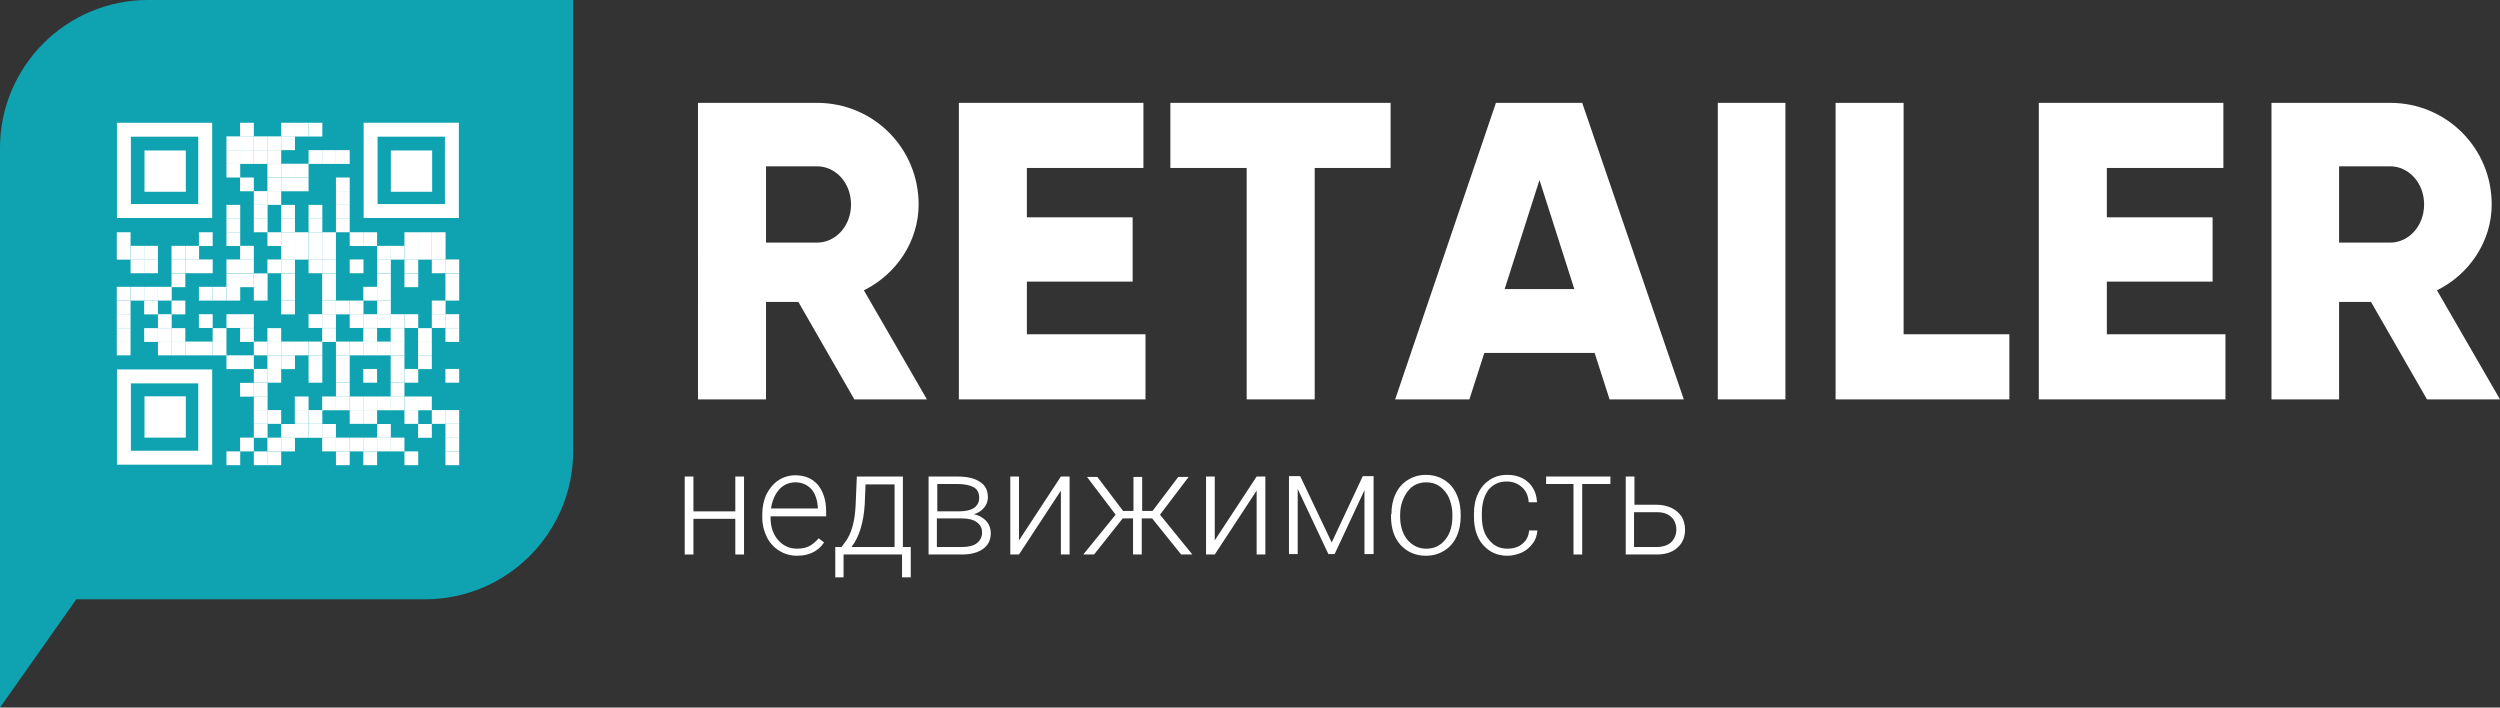 <?xml version="1.0" encoding="utf-8"?>
<!-- Generator: Adobe Illustrator 22.1.0, SVG Export Plug-In . SVG Version: 6.00 Build 0)  -->
<svg version="1.1" id="Layer_1" xmlns="http://www.w3.org/2000/svg" xmlns:xlink="http://www.w3.org/1999/xlink" x="0px" y="0px"
	 viewBox="0 0 602.8 170.6" style="enable-background:new 0 0 602.8 170.6;" xml:space="preserve">
<rect x="0" y="0" width="602.8" height="170.6" fill="#333333" stroke="none"/>
<style type="text/css">
	.st0{fill:#0FA3B1;}
	.st1{enable-background:new    ;}
	.st2{fill:#FFFFFF;}
	.st3{fill:none;}
</style>
<g>
	<path class="st0" d="M102.5,0H82.9H35.7C16,0,0,16,0,35.7v53.5v19.6v35.6v0.1v26.1l18.4-26.1h17.3h19.6h47.2
		c19.7,0,35.7-16,35.7-35.7V35.7V0H102.5z"/>
	<g>
		<g class="st1">
			<path class="st2" d="M179.4,133.7h-2.1v-8.6h-10.1v8.6h-2.1v-18.8h2.1v8.4h10.1v-8.4h2.1V133.7z"/>
			<path class="st2" d="M192.2,134c-1.6,0-3-0.4-4.3-1.2s-2.3-1.9-3-3.3c-0.7-1.4-1.1-3-1.1-4.7v-0.7c0-1.8,0.3-3.4,1-4.9
				c0.7-1.4,1.7-2.6,2.9-3.4c1.2-0.8,2.6-1.2,4.1-1.2c2.3,0,4.1,0.8,5.4,2.3c1.3,1.6,2,3.7,2,6.4v1.2h-13.4v0.4
				c0,2.1,0.6,3.9,1.8,5.3c1.2,1.4,2.8,2.1,4.6,2.1c1.1,0,2.1-0.2,2.9-0.6c0.8-0.4,1.6-1.1,2.3-1.9l1.3,1
				C197.3,132.9,195.1,134,192.2,134z M191.8,116.3c-1.6,0-2.9,0.6-3.9,1.7s-1.7,2.7-2,4.6h11.3v-0.2c-0.1-1.8-0.6-3.3-1.5-4.4
				C194.7,116.9,193.4,116.3,191.8,116.3z"/>
			<path class="st2" d="M202.9,131.9l0.9-1.2c1.5-2,2.3-4.9,2.5-8.7l0.3-7.1h11.1v17h1.9v7.3h-2.1v-5.5h-14.1v5.5h-2l0-7.3H202.9z
				 M205.3,131.9h10.4v-15.1h-7l-0.2,4.9C208.2,126.2,207.1,129.6,205.3,131.9z"/>
			<path class="st2" d="M223.9,133.7v-18.8h6.9c2.4,0,4.2,0.4,5.5,1.3c1.3,0.8,1.9,2.1,1.9,3.7c0,0.9-0.3,1.8-0.9,2.5
				s-1.4,1.3-2.5,1.6c1.2,0.2,2.2,0.8,3,1.6c0.7,0.8,1.1,1.8,1.1,2.9c0,1.7-0.6,2.9-1.8,3.8c-1.2,0.9-2.9,1.4-5.2,1.4H223.9z
				 M225.9,123.3h5.3c3.3,0,4.9-1.2,4.9-3.3c0-1.1-0.4-2-1.3-2.5c-0.9-0.5-2.2-0.8-4-0.8h-4.8V123.3z M225.9,125v6.9h6
				c1.6,0,2.8-0.3,3.6-0.9c0.8-0.6,1.3-1.5,1.3-2.6c0-1-0.4-1.9-1.3-2.5c-0.8-0.6-2-0.9-3.6-0.9H225.9z"/>
			<path class="st2" d="M255.8,114.9h2.1v18.8h-2.1v-15.4l-10.1,15.4h-2.1v-18.8h2.1v15.4L255.8,114.9z"/>
			<path class="st2" d="M277.8,125h-2.5v8.7h-2.1V125h-2.5l-6.9,8.7h-2.6l7.8-9.6l-6.9-9.1h2.5l6.2,8.2h2.5v-8.2h2.1v8.2h2.5
				l6.2-8.2h2.5l-6.9,9.1l7.8,9.6h-2.7L277.8,125z"/>
			<path class="st2" d="M303,114.9h2.1v18.8H303v-15.4l-10.1,15.4h-2.1v-18.8h2.1v15.4L303,114.9z"/>
			<path class="st2" d="M321.1,130.8l7.5-16h2.6v18.8H329v-15.4l-7.2,15.4h-1.5l-7.4-15.7v15.7h-2.1v-18.8h2.7L321.1,130.8z"/>
			<path class="st2" d="M335.5,124c0-1.8,0.3-3.4,1-4.9s1.7-2.6,3-3.4s2.7-1.2,4.3-1.2c2.5,0,4.5,0.9,6.1,2.6c1.5,1.8,2.3,4.1,2.3,7
				v0.4c0,1.8-0.3,3.4-1,4.9c-0.7,1.5-1.7,2.6-3,3.4s-2.7,1.2-4.4,1.2c-2.5,0-4.5-0.9-6.1-2.6c-1.6-1.8-2.3-4.1-2.3-7V124z
				 M337.6,124.6c0,2.2,0.6,4.1,1.7,5.5c1.2,1.4,2.7,2.2,4.6,2.2c1.9,0,3.4-0.7,4.6-2.2s1.7-3.3,1.7-5.7V124c0-1.4-0.3-2.7-0.8-3.9
				c-0.5-1.2-1.3-2.1-2.2-2.8c-1-0.7-2.1-1-3.3-1c-1.8,0-3.4,0.7-4.5,2.2s-1.8,3.3-1.8,5.7V124.6z"/>
			<path class="st2" d="M363.5,132.3c1.4,0,2.7-0.4,3.6-1.2c1-0.8,1.5-1.9,1.6-3.2h2c-0.1,1.1-0.4,2.2-1.1,3.1
				c-0.7,0.9-1.5,1.7-2.6,2.2c-1.1,0.5-2.3,0.8-3.5,0.8c-2.5,0-4.4-0.9-5.9-2.6s-2.2-4-2.2-6.9v-0.6c0-1.8,0.3-3.5,1-4.9
				c0.6-1.4,1.6-2.5,2.8-3.3c1.2-0.8,2.6-1.2,4.2-1.2c2.1,0,3.8,0.6,5.1,1.8c1.3,1.2,2,2.8,2.1,4.8h-2c-0.1-1.5-0.6-2.7-1.6-3.6
				c-1-0.9-2.2-1.4-3.7-1.4c-1.9,0-3.3,0.7-4.4,2c-1,1.4-1.6,3.2-1.6,5.7v0.6c0,2.4,0.5,4.3,1.6,5.6
				C360.1,131.6,361.6,132.3,363.5,132.3z"/>
			<path class="st2" d="M388.3,116.7h-6.8v17h-2.1v-17h-6.6v-1.8h15.5V116.7z"/>
			<path class="st2" d="M394,121.7h5.4c1.4,0,2.6,0.3,3.7,0.8c1,0.5,1.8,1.2,2.4,2.1c0.5,0.9,0.8,1.9,0.8,3.1c0,1.8-0.6,3.3-1.9,4.4
				c-1.2,1.1-2.9,1.6-5,1.6h-7.4v-18.8h2.1V121.7z M394,123.5v8.4h5.4c1.5,0,2.7-0.4,3.5-1.1c0.8-0.8,1.3-1.8,1.3-3.1
				c0-1.2-0.4-2.3-1.2-3c-0.8-0.8-2-1.2-3.4-1.2H394z"/>
		</g>
	</g>
	<g class="st1">
		<path class="st2" d="M192.5,72.8h-7.8v23.5h-16.4V24.8H197c13.6,0,24.5,10.9,24.5,24.5c0,8.8-5.3,16.8-13.2,20.7l15.2,26.3H206
			L192.5,72.8z M184.8,58.5H197c4.5,0,8.2-4,8.2-9.2c0-5.2-3.7-9.2-8.2-9.2h-12.3V58.5z"/>
	</g>
	<g class="st1">
		<path class="st2" d="M276.2,80.6v15.7h-45V24.8h44.5v15.7h-28.1v11.9h25.5v15.5h-25.5v12.7H276.2z"/>
	</g>
	<g class="st1">
		<path class="st2" d="M335.4,40.5H317v55.8h-16.4V40.5h-18.4V24.8h53.1V40.5z"/>
	</g>
	<g class="st1">
		<path class="st2" d="M384.5,85.1h-26.6l-3.6,11.2h-17.9l24.3-71.5h20.8L406,96.3h-17.9L384.5,85.1z M379.6,69.7l-8.4-26.3
			l-8.4,26.3H379.6z"/>
	</g>
	<g class="st1">
		<path class="st2" d="M430.5,24.8v71.5h-16.3V24.8H430.5z"/>
	</g>
	<g class="st1">
		<path class="st2" d="M484.5,80.6v15.7h-41.9V24.8H459v55.8H484.5z"/>
		<path class="st2" d="M536.6,80.6v15.7h-45V24.8h44.5v15.7H508v11.9h25.5v15.5H508v12.7H536.6z"/>
	</g>
	<g class="st1">
		<path class="st2" d="M571.7,72.8H564v23.5h-16.3V24.8h28.6c13.6,0,24.5,10.9,24.5,24.5c0,8.8-5.3,16.8-13.2,20.7l15.2,26.3h-17.6
			L571.7,72.8z M564,58.5h12.3c4.5,0,8.2-4,8.2-9.2c0-5.2-3.7-9.2-8.2-9.2H564V58.5z"/>
	</g>
</g>
<g transform="translate(80,80)">
	<g transform="translate(360,0) scale(0.4,0.4)">
		<g transform="">
			<rect x="-955.3" y="-126" class="st2" width="8.3" height="8.3"/>
		</g>
	</g>
	<g transform="translate(480,0) scale(0.4,0.4)">
		<g transform="">
			<rect x="-1230.5" y="-126" class="st2" width="8.3" height="8.3"/>
		</g>
	</g>
	<g transform="translate(520,0) scale(0.4,0.4)">
		<g transform="">
			<rect x="-1322.3" y="-126" class="st2" width="8.3" height="8.3"/>
		</g>
	</g>
	<g transform="translate(560,0) scale(0.4,0.4)">
		<g transform="">
			<rect x="-1414" y="-126" class="st2" width="8.3" height="8.3"/>
		</g>
	</g>
	<g transform="translate(320,40) scale(0.4,0.4)">
		<g transform="">
			<rect x="-863.5" y="-217.8" class="st2" width="8.3" height="8.3"/>
		</g>
	</g>
	<g transform="translate(360,40) scale(0.4,0.4)">
		<g transform="">
			<rect x="-955.3" y="-217.8" class="st2" width="8.3" height="8.3"/>
		</g>
	</g>
	<g transform="translate(400,40) scale(0.4,0.4)">
		<g transform="">
			<rect x="-1047" y="-217.8" class="st2" width="8.3" height="8.3"/>
		</g>
	</g>
	<g transform="translate(440,40) scale(0.4,0.4)">
		<g transform="">
			<rect x="-1138.8" y="-217.8" class="st2" width="8.3" height="8.3"/>
		</g>
	</g>
	<g transform="translate(480,40) scale(0.4,0.4)">
		<g transform="">
			<rect x="-1230.5" y="-217.8" class="st2" width="8.3" height="8.3"/>
		</g>
	</g>
	<g transform="translate(320,80) scale(0.4,0.4)">
		<g transform="">
			<rect x="-863.5" y="-309.5" class="st2" width="8.3" height="8.3"/>
		</g>
	</g>
	<g transform="translate(360,80) scale(0.4,0.4)">
		<g transform="">
			<rect x="-955.3" y="-309.5" class="st2" width="8.3" height="8.3"/>
		</g>
	</g>
	<g transform="translate(400,80) scale(0.4,0.4)">
		<g transform="">
			<rect x="-1047" y="-309.5" class="st2" width="8.3" height="8.3"/>
		</g>
	</g>
	<g transform="translate(440,80) scale(0.4,0.4)">
		<g transform="">
			<rect x="-1138.8" y="-309.5" class="st2" width="8.3" height="8.3"/>
		</g>
	</g>
	<g transform="translate(560,80) scale(0.4,0.4)">
		<g transform="">
			<rect x="-1414" y="-309.5" class="st2" width="8.3" height="8.3"/>
		</g>
	</g>
	<g transform="translate(600,80) scale(0.4,0.4)">
		<g transform="">
			<rect x="-1505.8" y="-309.5" class="st2" width="8.3" height="8.3"/>
		</g>
	</g>
	<g transform="translate(640,80) scale(0.4,0.4)">
		<g transform="">
			<rect x="-1597.5" y="-309.5" class="st2" width="8.3" height="8.3"/>
		</g>
	</g>
	<g transform="translate(320,120) scale(0.4,0.4)">
		<g transform="">
			<rect x="-863.5" y="-401.3" class="st2" width="8.3" height="8.3"/>
		</g>
	</g>
	<g transform="translate(440,120) scale(0.4,0.4)">
		<g transform="">
			<rect x="-1138.8" y="-401.3" class="st2" width="8.3" height="8.3"/>
		</g>
	</g>
	<g transform="translate(480,120) scale(0.4,0.4)">
		<g transform="">
			<rect x="-1230.5" y="-401.3" class="st2" width="8.3" height="8.3"/>
		</g>
	</g>
	<g transform="translate(520,120) scale(0.4,0.4)">
		<g transform="">
			<rect x="-1322.3" y="-401.3" class="st2" width="8.3" height="8.3"/>
		</g>
	</g>
	<g transform="translate(360,160) scale(0.4,0.4)">
		<g transform="">
			<rect x="-955.3" y="-493" class="st2" width="8.3" height="8.3"/>
		</g>
	</g>
	<g transform="translate(440,160) scale(0.4,0.4)">
		<g transform="">
			<rect x="-1138.8" y="-493" class="st2" width="8.3" height="8.3"/>
		</g>
	</g>
	<g transform="translate(480,160) scale(0.4,0.4)">
		<g transform="">
			<rect x="-1230.5" y="-493" class="st2" width="8.3" height="8.3"/>
		</g>
	</g>
	<g transform="translate(520,160) scale(0.4,0.4)">
		<g transform="">
			<rect x="-1322.3" y="-493" class="st2" width="8.3" height="8.3"/>
		</g>
	</g>
	<g transform="translate(640,160) scale(0.4,0.4)">
		<g transform="">
			<rect x="-1597.5" y="-493" class="st2" width="8.3" height="8.3"/>
		</g>
	</g>
	<g transform="translate(400,200) scale(0.4,0.4)">
		<g transform="">
			<rect x="-1047" y="-584.8" class="st2" width="8.3" height="8.3"/>
		</g>
	</g>
	<g transform="translate(440,200) scale(0.4,0.4)">
		<g transform="">
			<rect x="-1138.8" y="-584.8" class="st2" width="8.3" height="8.3"/>
		</g>
	</g>
	<g transform="translate(640,200) scale(0.4,0.4)">
		<g transform="">
			<rect x="-1597.5" y="-584.8" class="st2" width="8.3" height="8.3"/>
		</g>
	</g>
	<g transform="translate(320,240) scale(0.4,0.4)">
		<g transform="">
			<rect x="-863.5" y="-676.5" class="st2" width="8.3" height="8.3"/>
		</g>
	</g>
	<g transform="translate(400,240) scale(0.4,0.4)">
		<g transform="">
			<rect x="-1047" y="-676.5" class="st2" width="8.3" height="8.3"/>
		</g>
	</g>
	<g transform="translate(480,240) scale(0.4,0.4)">
		<g transform="">
			<rect x="-1230.5" y="-676.5" class="st2" width="8.3" height="8.3"/>
		</g>
	</g>
	<g transform="translate(560,240) scale(0.4,0.4)">
		<g transform="">
			<rect x="-1414" y="-676.5" class="st2" width="8.3" height="8.3"/>
		</g>
	</g>
	<g transform="translate(640,240) scale(0.4,0.4)">
		<g transform="">
			<rect x="-1597.5" y="-676.5" class="st2" width="8.3" height="8.3"/>
		</g>
	</g>
	<g transform="translate(320,280) scale(0.4,0.4)">
		<g transform="">
			<rect x="-863.5" y="-768.3" class="st2" width="8.3" height="8.3"/>
		</g>
	</g>
	<g transform="translate(400,280) scale(0.4,0.4)">
		<g transform="">
			<rect x="-1047" y="-768.3" class="st2" width="8.3" height="8.3"/>
		</g>
	</g>
	<g transform="translate(480,280) scale(0.4,0.4)">
		<g transform="">
			<rect x="-1230.5" y="-768.3" class="st2" width="8.3" height="8.3"/>
		</g>
	</g>
	<g transform="translate(560,280) scale(0.4,0.4)">
		<g transform="">
			<rect x="-1414" y="-768.3" class="st2" width="8.3" height="8.3"/>
		</g>
	</g>
	<g transform="translate(640,280) scale(0.4,0.4)">
		<g transform="">
			<rect x="-1597.5" y="-768.3" class="st2" width="8.3" height="8.3"/>
		</g>
	</g>
	<g transform="translate(0,320) scale(0.4,0.4)">
		<g transform="">
			<rect x="-129.6" y="-860" class="st2" width="8.3" height="8.3"/>
		</g>
	</g>
	<g transform="translate(240,320) scale(0.4,0.4)">
		<g transform="">
			<rect x="-680.1" y="-860" class="st2" width="8.3" height="8.3"/>
		</g>
	</g>
	<g transform="translate(320,320) scale(0.4,0.4)">
		<g transform="">
			<rect x="-863.5" y="-860" class="st2" width="8.3" height="8.3"/>
		</g>
	</g>
	<g transform="translate(440,320) scale(0.4,0.4)">
		<g transform="">
			<rect x="-1138.8" y="-860" class="st2" width="8.3" height="8.3"/>
		</g>
	</g>
	<g transform="translate(480,320) scale(0.4,0.4)">
		<g transform="">
			<rect x="-1230.5" y="-860" class="st2" width="8.3" height="8.3"/>
		</g>
	</g>
	<g transform="translate(520,320) scale(0.4,0.4)">
		<g transform="">
			<rect x="-1322.3" y="-860" class="st2" width="8.3" height="8.3"/>
		</g>
	</g>
	<g transform="translate(560,320) scale(0.4,0.4)">
		<g transform="">
			<rect x="-1414" y="-860" class="st2" width="8.3" height="8.3"/>
		</g>
	</g>
	<g transform="translate(600,320) scale(0.4,0.4)">
		<g transform="">
			<rect x="-1505.8" y="-860" class="st2" width="8.3" height="8.3"/>
		</g>
	</g>
	<g transform="translate(680,320) scale(0.4,0.4)">
		<g transform="">
			<rect x="-1689.2" y="-860" class="st2" width="8.3" height="8.3"/>
		</g>
	</g>
	<g transform="translate(720,320) scale(0.4,0.4)">
		<g transform="">
			<rect x="-1781" y="-860" class="st2" width="8.3" height="8.3"/>
		</g>
	</g>
	<g transform="translate(840,320) scale(0.4,0.4)">
		<g transform="">
			<rect x="-2056.2" y="-860" class="st2" width="8.3" height="8.3"/>
		</g>
	</g>
	<g transform="translate(880,320) scale(0.4,0.4)">
		<g transform="">
			<rect x="-2148" y="-860" class="st2" width="8.3" height="8.3"/>
		</g>
	</g>
	<g transform="translate(920,320) scale(0.4,0.4)">
		<g transform="">
			<rect x="-2239.7" y="-860" class="st2" width="8.3" height="8.3"/>
		</g>
	</g>
	<g transform="translate(0,360) scale(0.4,0.4)">
		<g transform="">
			<rect x="-129.6" y="-951.8" class="st2" width="8.3" height="8.3"/>
		</g>
	</g>
	<g transform="translate(40,360) scale(0.4,0.4)">
		<g transform="">
			<rect x="-221.3" y="-951.8" class="st2" width="8.3" height="8.3"/>
		</g>
	</g>
	<g transform="translate(80,360) scale(0.4,0.4)">
		<g transform="">
			<rect x="-313.1" y="-951.8" class="st2" width="8.3" height="8.3"/>
		</g>
	</g>
	<g transform="translate(160,360) scale(0.4,0.4)">
		<g transform="">
			<rect x="-496.6" y="-951.8" class="st2" width="8.3" height="8.3"/>
		</g>
	</g>
	<g transform="translate(200,360) scale(0.4,0.4)">
		<g transform="">
			<rect x="-588.3" y="-951.8" class="st2" width="8.3" height="8.3"/>
		</g>
	</g>
	<g transform="translate(360,360) scale(0.4,0.4)">
		<g transform="">
			<rect x="-955.3" y="-951.8" class="st2" width="8.3" height="8.3"/>
		</g>
	</g>
	<g transform="translate(480,360) scale(0.4,0.4)">
		<g transform="">
			<rect x="-1230.5" y="-951.8" class="st2" width="8.3" height="8.3"/>
		</g>
	</g>
	<g transform="translate(520,360) scale(0.4,0.4)">
		<g transform="">
			<rect x="-1322.3" y="-951.8" class="st2" width="8.3" height="8.3"/>
		</g>
	</g>
	<g transform="translate(560,360) scale(0.4,0.4)">
		<g transform="">
			<rect x="-1414" y="-951.8" class="st2" width="8.3" height="8.3"/>
		</g>
	</g>
	<g transform="translate(600,360) scale(0.4,0.4)">
		<g transform="">
			<rect x="-1505.8" y="-951.8" class="st2" width="8.3" height="8.3"/>
		</g>
	</g>
	<g transform="translate(760,360) scale(0.4,0.4)">
		<g transform="">
			<rect x="-1872.7" y="-951.8" class="st2" width="8.3" height="8.3"/>
		</g>
	</g>
	<g transform="translate(800,360) scale(0.4,0.4)">
		<g transform="">
			<rect x="-1964.5" y="-951.8" class="st2" width="8.3" height="8.3"/>
		</g>
	</g>
	<g transform="translate(840,360) scale(0.4,0.4)">
		<g transform="">
			<rect x="-2056.2" y="-951.8" class="st2" width="8.3" height="8.3"/>
		</g>
	</g>
	<g transform="translate(880,360) scale(0.4,0.4)">
		<g transform="">
			<rect x="-2148" y="-951.8" class="st2" width="8.3" height="8.3"/>
		</g>
	</g>
	<g transform="translate(920,360) scale(0.4,0.4)">
		<g transform="">
			<rect x="-2239.7" y="-951.8" class="st2" width="8.3" height="8.3"/>
		</g>
	</g>
	<g transform="translate(40,400) scale(0.4,0.4)">
		<g transform="">
			<rect x="-221.3" y="-1043.6" class="st2" width="8.3" height="8.3"/>
		</g>
	</g>
	<g transform="translate(80,400) scale(0.4,0.4)">
		<g transform="">
			<rect x="-313.1" y="-1043.6" class="st2" width="8.3" height="8.3"/>
		</g>
	</g>
	<g transform="translate(160,400) scale(0.4,0.4)">
		<g transform="">
			<rect x="-496.6" y="-1043.6" class="st2" width="8.3" height="8.3"/>
		</g>
	</g>
	<g transform="translate(200,400) scale(0.4,0.4)">
		<g transform="">
			<rect x="-588.3" y="-1043.6" class="st2" width="8.3" height="8.3"/>
		</g>
	</g>
	<g transform="translate(240,400) scale(0.4,0.4)">
		<g transform="">
			<rect x="-680.1" y="-1043.6" class="st2" width="8.3" height="8.3"/>
		</g>
	</g>
	<g transform="translate(320,400) scale(0.4,0.4)">
		<g transform="">
			<rect x="-863.5" y="-1043.6" class="st2" width="8.3" height="8.3"/>
		</g>
	</g>
	<g transform="translate(360,400) scale(0.4,0.4)">
		<g transform="">
			<rect x="-955.3" y="-1043.6" class="st2" width="8.3" height="8.3"/>
		</g>
	</g>
	<g transform="translate(440,400) scale(0.4,0.4)">
		<g transform="">
			<rect x="-1138.8" y="-1043.6" class="st2" width="8.3" height="8.3"/>
		</g>
	</g>
	<g transform="translate(480,400) scale(0.4,0.4)">
		<g transform="">
			<rect x="-1230.5" y="-1043.6" class="st2" width="8.3" height="8.3"/>
		</g>
	</g>
	<g transform="translate(560,400) scale(0.4,0.4)">
		<g transform="">
			<rect x="-1414" y="-1043.6" class="st2" width="8.3" height="8.3"/>
		</g>
	</g>
	<g transform="translate(600,400) scale(0.4,0.4)">
		<g transform="">
			<rect x="-1505.8" y="-1043.6" class="st2" width="8.3" height="8.3"/>
		</g>
	</g>
	<g transform="translate(680,400) scale(0.4,0.4)">
		<g transform="">
			<rect x="-1689.2" y="-1043.6" class="st2" width="8.3" height="8.3"/>
		</g>
	</g>
	<g transform="translate(760,400) scale(0.4,0.4)">
		<g transform="">
			<rect x="-1872.7" y="-1043.6" class="st2" width="8.3" height="8.3"/>
		</g>
	</g>
	<g transform="translate(840,400) scale(0.4,0.4)">
		<g transform="">
			<rect x="-2056.2" y="-1043.6" class="st2" width="8.3" height="8.3"/>
		</g>
	</g>
	<g transform="translate(920,400) scale(0.4,0.4)">
		<g transform="">
			<rect x="-2239.7" y="-1043.6" class="st2" width="8.3" height="8.3"/>
		</g>
	</g>
	<g transform="translate(960,400) scale(0.4,0.4)">
		<g transform="">
			<rect x="-2331.5" y="-1043.6" class="st2" width="8.3" height="8.3"/>
		</g>
	</g>
	<g transform="translate(160,440) scale(0.4,0.4)">
		<g transform="">
			<rect x="-496.6" y="-1135.2" class="st2" width="8.3" height="8.3"/>
		</g>
	</g>
	<g transform="translate(320,440) scale(0.4,0.4)">
		<g transform="">
			<rect x="-863.5" y="-1135.2" class="st2" width="8.3" height="8.3"/>
		</g>
	</g>
	<g transform="translate(360,440) scale(0.4,0.4)">
		<g transform="">
			<rect x="-955.3" y="-1135.2" class="st2" width="8.3" height="8.3"/>
		</g>
	</g>
	<g transform="translate(400,440) scale(0.4,0.4)">
		<g transform="">
			<rect x="-1047" y="-1135.2" class="st2" width="8.3" height="8.3"/>
		</g>
	</g>
	<g transform="translate(480,440) scale(0.4,0.4)">
		<g transform="">
			<rect x="-1230.5" y="-1135.2" class="st2" width="8.3" height="8.3"/>
		</g>
	</g>
	<g transform="translate(600,440) scale(0.4,0.4)">
		<g transform="">
			<rect x="-1505.8" y="-1135.2" class="st2" width="8.3" height="8.3"/>
		</g>
	</g>
	<g transform="translate(760,440) scale(0.4,0.4)">
		<g transform="">
			<rect x="-1872.7" y="-1135.2" class="st2" width="8.3" height="8.3"/>
		</g>
	</g>
	<g transform="translate(840,440) scale(0.4,0.4)">
		<g transform="">
			<rect x="-2056.2" y="-1135.2" class="st2" width="8.3" height="8.3"/>
		</g>
	</g>
	<g transform="translate(960,440) scale(0.4,0.4)">
		<g transform="">
			<rect x="-2331.5" y="-1135.2" class="st2" width="8.3" height="8.3"/>
		</g>
	</g>
	<g transform="translate(0,480) scale(0.4,0.4)">
		<g transform="">
			<rect x="-129.6" y="-1227.1" class="st2" width="8.3" height="8.3"/>
		</g>
	</g>
	<g transform="translate(40,480) scale(0.4,0.4)">
		<g transform="">
			<rect x="-221.3" y="-1227.1" class="st2" width="8.3" height="8.3"/>
		</g>
	</g>
	<g transform="translate(80,480) scale(0.4,0.4)">
		<g transform="">
			<rect x="-313.1" y="-1227.1" class="st2" width="8.3" height="8.3"/>
		</g>
	</g>
	<g transform="translate(120,480) scale(0.4,0.4)">
		<g transform="">
			<rect x="-404.8" y="-1227.1" class="st2" width="8.3" height="8.3"/>
		</g>
	</g>
	<g transform="translate(240,480) scale(0.4,0.4)">
		<g transform="">
			<rect x="-680.1" y="-1227.1" class="st2" width="8.3" height="8.3"/>
		</g>
	</g>
	<g transform="translate(280,480) scale(0.4,0.4)">
		<g transform="">
			<rect x="-771.8" y="-1227.1" class="st2" width="8.3" height="8.3"/>
		</g>
	</g>
	<g transform="translate(320,480) scale(0.4,0.4)">
		<g transform="">
			<rect x="-863.5" y="-1227.1" class="st2" width="8.3" height="8.3"/>
		</g>
	</g>
	<g transform="translate(400,480) scale(0.4,0.4)">
		<g transform="">
			<rect x="-1047" y="-1227.1" class="st2" width="8.3" height="8.3"/>
		</g>
	</g>
	<g transform="translate(480,480) scale(0.4,0.4)">
		<g transform="">
			<rect x="-1230.5" y="-1227.1" class="st2" width="8.3" height="8.3"/>
		</g>
	</g>
	<g transform="translate(600,480) scale(0.4,0.4)">
		<g transform="">
			<rect x="-1505.8" y="-1227.1" class="st2" width="8.3" height="8.3"/>
		</g>
	</g>
	<g transform="translate(720,480) scale(0.4,0.4)">
		<g transform="">
			<rect x="-1781" y="-1227.1" class="st2" width="8.3" height="8.3"/>
		</g>
	</g>
	<g transform="translate(760,480) scale(0.4,0.4)">
		<g transform="">
			<rect x="-1872.7" y="-1227.1" class="st2" width="8.3" height="8.3"/>
		</g>
	</g>
	<g transform="translate(960,480) scale(0.4,0.4)">
		<g transform="">
			<rect x="-2331.5" y="-1227.1" class="st2" width="8.3" height="8.3"/>
		</g>
	</g>
	<g transform="translate(0,520) scale(0.4,0.4)">
		<g transform="">
			<rect x="-129.6" y="-1318.8" class="st2" width="8.3" height="8.3"/>
		</g>
	</g>
	<g transform="translate(80,520) scale(0.4,0.4)">
		<g transform="">
			<rect x="-313.1" y="-1318.8" class="st2" width="8.3" height="8.3"/>
		</g>
	</g>
	<g transform="translate(160,520) scale(0.4,0.4)">
		<g transform="">
			<rect x="-496.6" y="-1318.8" class="st2" width="8.3" height="8.3"/>
		</g>
	</g>
	<g transform="translate(480,520) scale(0.4,0.4)">
		<g transform="">
			<rect x="-1230.5" y="-1318.8" class="st2" width="8.3" height="8.3"/>
		</g>
	</g>
	<g transform="translate(600,520) scale(0.4,0.4)">
		<g transform="">
			<rect x="-1505.8" y="-1318.8" class="st2" width="8.3" height="8.3"/>
		</g>
	</g>
	<g transform="translate(640,520) scale(0.4,0.4)">
		<g transform="">
			<rect x="-1597.5" y="-1318.8" class="st2" width="8.3" height="8.3"/>
		</g>
	</g>
	<g transform="translate(680,520) scale(0.4,0.4)">
		<g transform="">
			<rect x="-1689.2" y="-1318.8" class="st2" width="8.3" height="8.3"/>
		</g>
	</g>
	<g transform="translate(760,520) scale(0.4,0.4)">
		<g transform="">
			<rect x="-1872.7" y="-1318.8" class="st2" width="8.3" height="8.3"/>
		</g>
	</g>
	<g transform="translate(920,520) scale(0.4,0.4)">
		<g transform="">
			<rect x="-2239.7" y="-1318.8" class="st2" width="8.3" height="8.3"/>
		</g>
	</g>
	<g transform="translate(0,560) scale(0.4,0.4)">
		<g transform="">
			<rect x="-129.6" y="-1410.6" class="st2" width="8.3" height="8.3"/>
		</g>
	</g>
	<g transform="translate(120,560) scale(0.4,0.4)">
		<g transform="">
			<rect x="-404.8" y="-1410.6" class="st2" width="8.3" height="8.3"/>
		</g>
	</g>
	<g transform="translate(240,560) scale(0.4,0.4)">
		<g transform="">
			<rect x="-680.1" y="-1410.6" class="st2" width="8.3" height="8.3"/>
		</g>
	</g>
	<g transform="translate(320,560) scale(0.4,0.4)">
		<g transform="">
			<rect x="-863.5" y="-1410.6" class="st2" width="8.3" height="8.3"/>
		</g>
	</g>
	<g transform="translate(360,560) scale(0.4,0.4)">
		<g transform="">
			<rect x="-955.3" y="-1410.6" class="st2" width="8.3" height="8.3"/>
		</g>
	</g>
	<g transform="translate(560,560) scale(0.4,0.4)">
		<g transform="">
			<rect x="-1414" y="-1410.6" class="st2" width="8.3" height="8.3"/>
		</g>
	</g>
	<g transform="translate(600,560) scale(0.4,0.4)">
		<g transform="">
			<rect x="-1505.8" y="-1410.6" class="st2" width="8.3" height="8.3"/>
		</g>
	</g>
	<g transform="translate(680,560) scale(0.4,0.4)">
		<g transform="">
			<rect x="-1689.2" y="-1410.6" class="st2" width="8.3" height="8.3"/>
		</g>
	</g>
	<g transform="translate(720,560) scale(0.4,0.4)">
		<g transform="">
			<rect x="-1781" y="-1410.6" class="st2" width="8.3" height="8.3"/>
		</g>
	</g>
	<g transform="translate(760,560) scale(0.4,0.4)">
		<g transform="">
			<rect x="-1872.7" y="-1410.6" class="st2" width="8.3" height="8.3"/>
		</g>
	</g>
	<g transform="translate(800,560) scale(0.4,0.4)">
		<g transform="">
			<rect x="-1964.5" y="-1410.6" class="st2" width="8.3" height="8.3"/>
		</g>
	</g>
	<g transform="translate(840,560) scale(0.4,0.4)">
		<g transform="">
			<rect x="-2056.2" y="-1410.6" class="st2" width="8.3" height="8.3"/>
		</g>
	</g>
	<g transform="translate(920,560) scale(0.4,0.4)">
		<g transform="">
			<rect x="-2239.7" y="-1410.6" class="st2" width="8.3" height="8.3"/>
		</g>
	</g>
	<g transform="translate(960,560) scale(0.4,0.4)">
		<g transform="">
			<rect x="-2331.5" y="-1410.6" class="st2" width="8.3" height="8.3"/>
		</g>
	</g>
	<g transform="translate(0,600) scale(0.4,0.4)">
		<g transform="">
			<rect x="-129.6" y="-1502.2" class="st2" width="8.3" height="8.3"/>
		</g>
	</g>
	<g transform="translate(80,600) scale(0.4,0.4)">
		<g transform="">
			<rect x="-313.1" y="-1502.2" class="st2" width="8.3" height="8.3"/>
		</g>
	</g>
	<g transform="translate(120,600) scale(0.4,0.4)">
		<g transform="">
			<rect x="-404.8" y="-1502.2" class="st2" width="8.3" height="8.3"/>
		</g>
	</g>
	<g transform="translate(160,600) scale(0.4,0.4)">
		<g transform="">
			<rect x="-496.6" y="-1502.2" class="st2" width="8.3" height="8.3"/>
		</g>
	</g>
	<g transform="translate(280,600) scale(0.4,0.4)">
		<g transform="">
			<rect x="-771.8" y="-1502.2" class="st2" width="8.3" height="8.3"/>
		</g>
	</g>
	<g transform="translate(360,600) scale(0.4,0.4)">
		<g transform="">
			<rect x="-955.3" y="-1502.2" class="st2" width="8.3" height="8.3"/>
		</g>
	</g>
	<g transform="translate(440,600) scale(0.4,0.4)">
		<g transform="">
			<rect x="-1138.8" y="-1502.2" class="st2" width="8.3" height="8.3"/>
		</g>
	</g>
	<g transform="translate(600,600) scale(0.4,0.4)">
		<g transform="">
			<rect x="-1505.8" y="-1502.2" class="st2" width="8.3" height="8.3"/>
		</g>
	</g>
	<g transform="translate(720,600) scale(0.4,0.4)">
		<g transform="">
			<rect x="-1781" y="-1502.2" class="st2" width="8.3" height="8.3"/>
		</g>
	</g>
	<g transform="translate(800,600) scale(0.4,0.4)">
		<g transform="">
			<rect x="-1964.5" y="-1502.2" class="st2" width="8.3" height="8.3"/>
		</g>
	</g>
	<g transform="translate(880,600) scale(0.4,0.4)">
		<g transform="">
			<rect x="-2148" y="-1502.2" class="st2" width="8.3" height="8.3"/>
		</g>
	</g>
	<g transform="translate(960,600) scale(0.4,0.4)">
		<g transform="">
			<rect x="-2331.5" y="-1502.2" class="st2" width="8.3" height="8.3"/>
		</g>
	</g>
	<g transform="translate(0,640) scale(0.4,0.4)">
		<g transform="">
			<rect x="-129.6" y="-1594.1" class="st2" width="8.3" height="8.3"/>
		</g>
	</g>
	<g transform="translate(120,640) scale(0.4,0.4)">
		<g transform="">
			<rect x="-404.8" y="-1594.1" class="st2" width="8.3" height="8.3"/>
		</g>
	</g>
	<g transform="translate(160,640) scale(0.4,0.4)">
		<g transform="">
			<rect x="-496.6" y="-1594.1" class="st2" width="8.3" height="8.3"/>
		</g>
	</g>
	<g transform="translate(200,640) scale(0.4,0.4)">
		<g transform="">
			<rect x="-588.3" y="-1594.1" class="st2" width="8.3" height="8.3"/>
		</g>
	</g>
	<g transform="translate(240,640) scale(0.4,0.4)">
		<g transform="">
			<rect x="-680.1" y="-1594.1" class="st2" width="8.3" height="8.3"/>
		</g>
	</g>
	<g transform="translate(280,640) scale(0.4,0.4)">
		<g transform="">
			<rect x="-771.8" y="-1594.1" class="st2" width="8.3" height="8.3"/>
		</g>
	</g>
	<g transform="translate(400,640) scale(0.4,0.4)">
		<g transform="">
			<rect x="-1047" y="-1594.1" class="st2" width="8.3" height="8.3"/>
		</g>
	</g>
	<g transform="translate(440,640) scale(0.4,0.4)">
		<g transform="">
			<rect x="-1138.8" y="-1594.1" class="st2" width="8.3" height="8.3"/>
		</g>
	</g>
	<g transform="translate(480,640) scale(0.4,0.4)">
		<g transform="">
			<rect x="-1230.5" y="-1594.1" class="st2" width="8.3" height="8.3"/>
		</g>
	</g>
	<g transform="translate(520,640) scale(0.4,0.4)">
		<g transform="">
			<rect x="-1322.3" y="-1594.1" class="st2" width="8.3" height="8.3"/>
		</g>
	</g>
	<g transform="translate(560,640) scale(0.4,0.4)">
		<g transform="">
			<rect x="-1414" y="-1594.1" class="st2" width="8.3" height="8.3"/>
		</g>
	</g>
	<g transform="translate(640,640) scale(0.4,0.4)">
		<g transform="">
			<rect x="-1597.5" y="-1594.1" class="st2" width="8.3" height="8.3"/>
		</g>
	</g>
	<g transform="translate(680,640) scale(0.4,0.4)">
		<g transform="">
			<rect x="-1689.2" y="-1594.1" class="st2" width="8.3" height="8.3"/>
		</g>
	</g>
	<g transform="translate(720,640) scale(0.4,0.4)">
		<g transform="">
			<rect x="-1781" y="-1594.1" class="st2" width="8.3" height="8.3"/>
		</g>
	</g>
	<g transform="translate(760,640) scale(0.4,0.4)">
		<g transform="">
			<rect x="-1872.7" y="-1594.1" class="st2" width="8.3" height="8.3"/>
		</g>
	</g>
	<g transform="translate(800,640) scale(0.4,0.4)">
		<g transform="">
			<rect x="-1964.5" y="-1594.1" class="st2" width="8.3" height="8.3"/>
		</g>
	</g>
	<g transform="translate(880,640) scale(0.4,0.4)">
		<g transform="">
			<rect x="-2148" y="-1594.1" class="st2" width="8.3" height="8.3"/>
		</g>
	</g>
	<g transform="translate(320,680) scale(0.4,0.4)">
		<g transform="">
			<rect x="-863.5" y="-1685.8" class="st2" width="8.3" height="8.3"/>
		</g>
	</g>
	<g transform="translate(360,680) scale(0.4,0.4)">
		<g transform="">
			<rect x="-955.3" y="-1685.8" class="st2" width="8.3" height="8.3"/>
		</g>
	</g>
	<g transform="translate(440,680) scale(0.4,0.4)">
		<g transform="">
			<rect x="-1138.8" y="-1685.8" class="st2" width="8.3" height="8.3"/>
		</g>
	</g>
	<g transform="translate(480,680) scale(0.4,0.4)">
		<g transform="">
			<rect x="-1230.5" y="-1685.8" class="st2" width="8.3" height="8.3"/>
		</g>
	</g>
	<g transform="translate(560,680) scale(0.4,0.4)">
		<g transform="">
			<rect x="-1414" y="-1685.8" class="st2" width="8.3" height="8.3"/>
		</g>
	</g>
	<g transform="translate(640,680) scale(0.4,0.4)">
		<g transform="">
			<rect x="-1597.5" y="-1685.8" class="st2" width="8.3" height="8.3"/>
		</g>
	</g>
	<g transform="translate(800,680) scale(0.4,0.4)">
		<g transform="">
			<rect x="-1964.5" y="-1685.8" class="st2" width="8.3" height="8.3"/>
		</g>
	</g>
	<g transform="translate(880,680) scale(0.4,0.4)">
		<g transform="">
			<rect x="-2148" y="-1685.8" class="st2" width="8.3" height="8.3"/>
		</g>
	</g>
	<g transform="translate(400,720) scale(0.4,0.4)">
		<g transform="">
			<rect x="-1047" y="-1777.6" class="st2" width="8.3" height="8.3"/>
		</g>
	</g>
	<g transform="translate(440,720) scale(0.4,0.4)">
		<g transform="">
			<rect x="-1138.8" y="-1777.6" class="st2" width="8.3" height="8.3"/>
		</g>
	</g>
	<g transform="translate(560,720) scale(0.4,0.4)">
		<g transform="">
			<rect x="-1414" y="-1777.6" class="st2" width="8.3" height="8.3"/>
		</g>
	</g>
	<g transform="translate(640,720) scale(0.4,0.4)">
		<g transform="">
			<rect x="-1597.5" y="-1777.6" class="st2" width="8.3" height="8.3"/>
		</g>
	</g>
	<g transform="translate(720,720) scale(0.4,0.4)">
		<g transform="">
			<rect x="-1781" y="-1777.6" class="st2" width="8.3" height="8.3"/>
		</g>
	</g>
	<g transform="translate(800,720) scale(0.4,0.4)">
		<g transform="">
			<rect x="-1964.5" y="-1777.6" class="st2" width="8.3" height="8.3"/>
		</g>
	</g>
	<g transform="translate(840,720) scale(0.4,0.4)">
		<g transform="">
			<rect x="-2056.2" y="-1777.6" class="st2" width="8.3" height="8.3"/>
		</g>
	</g>
	<g transform="translate(960,720) scale(0.4,0.4)">
		<g transform="">
			<rect x="-2331.5" y="-1777.6" class="st2" width="8.3" height="8.3"/>
		</g>
	</g>
	<g transform="translate(360,760) scale(0.4,0.4)">
		<g transform="">
			<rect x="-955.3" y="-1869.2" class="st2" width="8.3" height="8.3"/>
		</g>
	</g>
	<g transform="translate(400,760) scale(0.4,0.4)">
		<g transform="">
			<rect x="-1047" y="-1869.2" class="st2" width="8.3" height="8.3"/>
		</g>
	</g>
	<g transform="translate(640,760) scale(0.4,0.4)">
		<g transform="">
			<rect x="-1597.5" y="-1869.2" class="st2" width="8.3" height="8.3"/>
		</g>
	</g>
	<g transform="translate(800,760) scale(0.4,0.4)">
		<g transform="">
			<rect x="-1964.5" y="-1869.2" class="st2" width="8.3" height="8.3"/>
		</g>
	</g>
	<g transform="translate(400,800) scale(0.4,0.4)">
		<g transform="">
			<rect x="-1047" y="-1961" class="st2" width="8.3" height="8.3"/>
		</g>
	</g>
	<g transform="translate(520,800) scale(0.4,0.4)">
		<g transform="">
			<rect x="-1322.3" y="-1961" class="st2" width="8.3" height="8.3"/>
		</g>
	</g>
	<g transform="translate(600,800) scale(0.4,0.4)">
		<g transform="">
			<rect x="-1505.8" y="-1961" class="st2" width="8.3" height="8.3"/>
		</g>
	</g>
	<g transform="translate(640,800) scale(0.4,0.4)">
		<g transform="">
			<rect x="-1597.5" y="-1961" class="st2" width="8.3" height="8.3"/>
		</g>
	</g>
	<g transform="translate(680,800) scale(0.4,0.4)">
		<g transform="">
			<rect x="-1689.2" y="-1961" class="st2" width="8.3" height="8.3"/>
		</g>
	</g>
	<g transform="translate(720,800) scale(0.4,0.4)">
		<g transform="">
			<rect x="-1781" y="-1961" class="st2" width="8.3" height="8.3"/>
		</g>
	</g>
	<g transform="translate(760,800) scale(0.4,0.4)">
		<g transform="">
			<rect x="-1872.7" y="-1961" class="st2" width="8.3" height="8.3"/>
		</g>
	</g>
	<g transform="translate(800,800) scale(0.4,0.4)">
		<g transform="">
			<rect x="-1964.5" y="-1961" class="st2" width="8.3" height="8.3"/>
		</g>
	</g>
	<g transform="translate(840,800) scale(0.4,0.4)">
		<g transform="">
			<rect x="-2056.2" y="-1961" class="st2" width="8.3" height="8.3"/>
		</g>
	</g>
	<g transform="translate(880,800) scale(0.4,0.4)">
		<g transform="">
			<rect x="-2148" y="-1961" class="st2" width="8.3" height="8.3"/>
		</g>
	</g>
	<g transform="translate(400,840) scale(0.4,0.4)">
		<g transform="">
			<rect x="-1047" y="-2052.8" class="st2" width="8.3" height="8.3"/>
		</g>
	</g>
	<g transform="translate(440,840) scale(0.4,0.4)">
		<g transform="">
			<rect x="-1138.8" y="-2052.8" class="st2" width="8.3" height="8.3"/>
		</g>
	</g>
	<g transform="translate(520,840) scale(0.4,0.4)">
		<g transform="">
			<rect x="-1322.3" y="-2052.8" class="st2" width="8.3" height="8.3"/>
		</g>
	</g>
	<g transform="translate(560,840) scale(0.4,0.4)">
		<g transform="">
			<rect x="-1414" y="-2052.8" class="st2" width="8.3" height="8.3"/>
		</g>
	</g>
	<g transform="translate(680,840) scale(0.4,0.4)">
		<g transform="">
			<rect x="-1689.2" y="-2052.8" class="st2" width="8.3" height="8.3"/>
		</g>
	</g>
	<g transform="translate(720,840) scale(0.4,0.4)">
		<g transform="">
			<rect x="-1781" y="-2052.8" class="st2" width="8.3" height="8.3"/>
		</g>
	</g>
	<g transform="translate(840,840) scale(0.4,0.4)">
		<g transform="">
			<rect x="-2056.2" y="-2052.8" class="st2" width="8.3" height="8.3"/>
		</g>
	</g>
	<g transform="translate(920,840) scale(0.4,0.4)">
		<g transform="">
			<rect x="-2239.7" y="-2052.8" class="st2" width="8.3" height="8.3"/>
		</g>
	</g>
	<g transform="translate(960,840) scale(0.4,0.4)">
		<g transform="">
			<rect x="-2331.5" y="-2052.8" class="st2" width="8.3" height="8.3"/>
		</g>
	</g>
	<g transform="translate(400,880) scale(0.4,0.4)">
		<g transform="">
			<rect x="-1047" y="-2144.4" class="st2" width="8.3" height="8.3"/>
		</g>
	</g>
	<g transform="translate(480,880) scale(0.4,0.4)">
		<g transform="">
			<rect x="-1230.5" y="-2144.4" class="st2" width="8.3" height="8.3"/>
		</g>
	</g>
	<g transform="translate(520,880) scale(0.4,0.4)">
		<g transform="">
			<rect x="-1322.3" y="-2144.4" class="st2" width="8.3" height="8.3"/>
		</g>
	</g>
	<g transform="translate(560,880) scale(0.4,0.4)">
		<g transform="">
			<rect x="-1414" y="-2144.4" class="st2" width="8.3" height="8.3"/>
		</g>
	</g>
	<g transform="translate(600,880) scale(0.4,0.4)">
		<g transform="">
			<rect x="-1505.8" y="-2144.4" class="st2" width="8.3" height="8.3"/>
		</g>
	</g>
	<g transform="translate(760,880) scale(0.4,0.4)">
		<g transform="">
			<rect x="-1872.7" y="-2144.4" class="st2" width="8.3" height="8.3"/>
		</g>
	</g>
	<g transform="translate(880,880) scale(0.4,0.4)">
		<g transform="">
			<rect x="-2148" y="-2144.4" class="st2" width="8.3" height="8.3"/>
		</g>
	</g>
	<g transform="translate(960,880) scale(0.4,0.4)">
		<g transform="">
			<rect x="-2331.5" y="-2144.4" class="st2" width="8.3" height="8.3"/>
		</g>
	</g>
	<g transform="translate(360,920) scale(0.4,0.4)">
		<g transform="">
			<rect x="-955.3" y="-2236.2" class="st2" width="8.3" height="8.3"/>
		</g>
	</g>
	<g transform="translate(440,920) scale(0.4,0.4)">
		<g transform="">
			<rect x="-1138.8" y="-2236.2" class="st2" width="8.3" height="8.3"/>
		</g>
	</g>
	<g transform="translate(480,920) scale(0.4,0.4)">
		<g transform="">
			<rect x="-1230.5" y="-2236.2" class="st2" width="8.3" height="8.3"/>
		</g>
	</g>
	<g transform="translate(600,920) scale(0.4,0.4)">
		<g transform="">
			<rect x="-1505.8" y="-2236.2" class="st2" width="8.3" height="8.3"/>
		</g>
	</g>
	<g transform="translate(640,920) scale(0.4,0.4)">
		<g transform="">
			<rect x="-1597.5" y="-2236.2" class="st2" width="8.3" height="8.3"/>
		</g>
	</g>
	<g transform="translate(680,920) scale(0.4,0.4)">
		<g transform="">
			<rect x="-1689.2" y="-2236.2" class="st2" width="8.3" height="8.3"/>
		</g>
	</g>
	<g transform="translate(720,920) scale(0.4,0.4)">
		<g transform="">
			<rect x="-1781" y="-2236.2" class="st2" width="8.3" height="8.3"/>
		</g>
	</g>
	<g transform="translate(760,920) scale(0.4,0.4)">
		<g transform="">
			<rect x="-1872.7" y="-2236.2" class="st2" width="8.3" height="8.3"/>
		</g>
	</g>
	<g transform="translate(800,920) scale(0.4,0.4)">
		<g transform="">
			<rect x="-1964.5" y="-2236.2" class="st2" width="8.3" height="8.3"/>
		</g>
	</g>
	<g transform="translate(960,920) scale(0.4,0.4)">
		<g transform="">
			<rect x="-2331.5" y="-2236.2" class="st2" width="8.3" height="8.3"/>
		</g>
	</g>
	<g transform="translate(320,960) scale(0.4,0.4)">
		<g transform="">
			<rect x="-863.5" y="-2327.9" class="st2" width="8.3" height="8.3"/>
		</g>
	</g>
	<g transform="translate(400,960) scale(0.4,0.4)">
		<g transform="">
			<rect x="-1047" y="-2327.9" class="st2" width="8.3" height="8.3"/>
		</g>
	</g>
	<g transform="translate(440,960) scale(0.4,0.4)">
		<g transform="">
			<rect x="-1138.8" y="-2327.9" class="st2" width="8.3" height="8.3"/>
		</g>
	</g>
	<g transform="translate(640,960) scale(0.4,0.4)">
		<g transform="">
			<rect x="-1597.5" y="-2327.9" class="st2" width="8.3" height="8.3"/>
		</g>
	</g>
	<g transform="translate(720,960) scale(0.4,0.4)">
		<g transform="">
			<rect x="-1781" y="-2327.9" class="st2" width="8.3" height="8.3"/>
		</g>
	</g>
	<g transform="translate(840,960) scale(0.4,0.4)">
		<g transform="">
			<rect x="-2056.2" y="-2327.9" class="st2" width="8.3" height="8.3"/>
		</g>
	</g>
	<g transform="translate(960,960) scale(0.4,0.4)">
		<g transform="">
			<rect x="-2331.5" y="-2327.9" class="st2" width="8.3" height="8.3"/>
		</g>
	</g>
	<g transform="translate(0,0) scale(2.8, 2.8)">
		<g transform="">
			<g>
				<rect x="-17.2" y="-16.7" class="st3" width="5.8" height="5.8"/>
				<path class="st2" d="M-11.5-18h-5.8h-1.2v1.2v5.8v1.2h1.2h5.8h1.2V-11v-5.8V-18H-11.5z M-11.5-11h-5.8v-5.8h5.8V-11z"/>
			</g>
		</g>
	</g>
	<g transform="translate(720,0) scale(2.8, 2.8)">
		<g transform="">
			<g>
				<rect x="-253.1" y="-16.7" class="st3" width="5.8" height="5.8"/>
				<path class="st2" d="M-247.4-18h-5.8h-1.2v1.2v5.8v1.2h1.2h5.8h1.2V-11v-5.8V-18H-247.4z M-247.4-11h-5.8v-5.8h5.8V-11z"/>
			</g>
		</g>
	</g>
	<g transform="translate(0,720) scale(2.8, 2.8)">
		<g transform="">
			<g>
				<rect x="-17.2" y="-252.7" class="st3" width="5.8" height="5.8"/>
				<path class="st2" d="M-11.5-253.9h-5.8h-1.2v1.2v5.8v1.2h1.2h5.8h1.2v-1.2v-5.8v-1.2H-11.5z M-11.5-246.9h-5.8v-5.8h5.8V-246.9z
					"/>
			</g>
		</g>
	</g>
	<g transform="translate(80,80) scale(1.2, 1.2)">
		<g transform="">
			<rect x="-104.3" y="-103.1" class="st2" width="8.3" height="8.3"/>
		</g>
	</g>
	<g transform="translate(800,80) scale(1.2, 1.2)">
		<g transform="">
			<rect x="-654.8" y="-103.1" class="st2" width="8.3" height="8.3"/>
		</g>
	</g>
	<g transform="translate(80,800) scale(1.2, 1.2)">
		<g transform="">
			<rect x="-104.3" y="-653.7" class="st2" width="8.3" height="8.3"/>
		</g>
	</g>
</g>
</svg>
